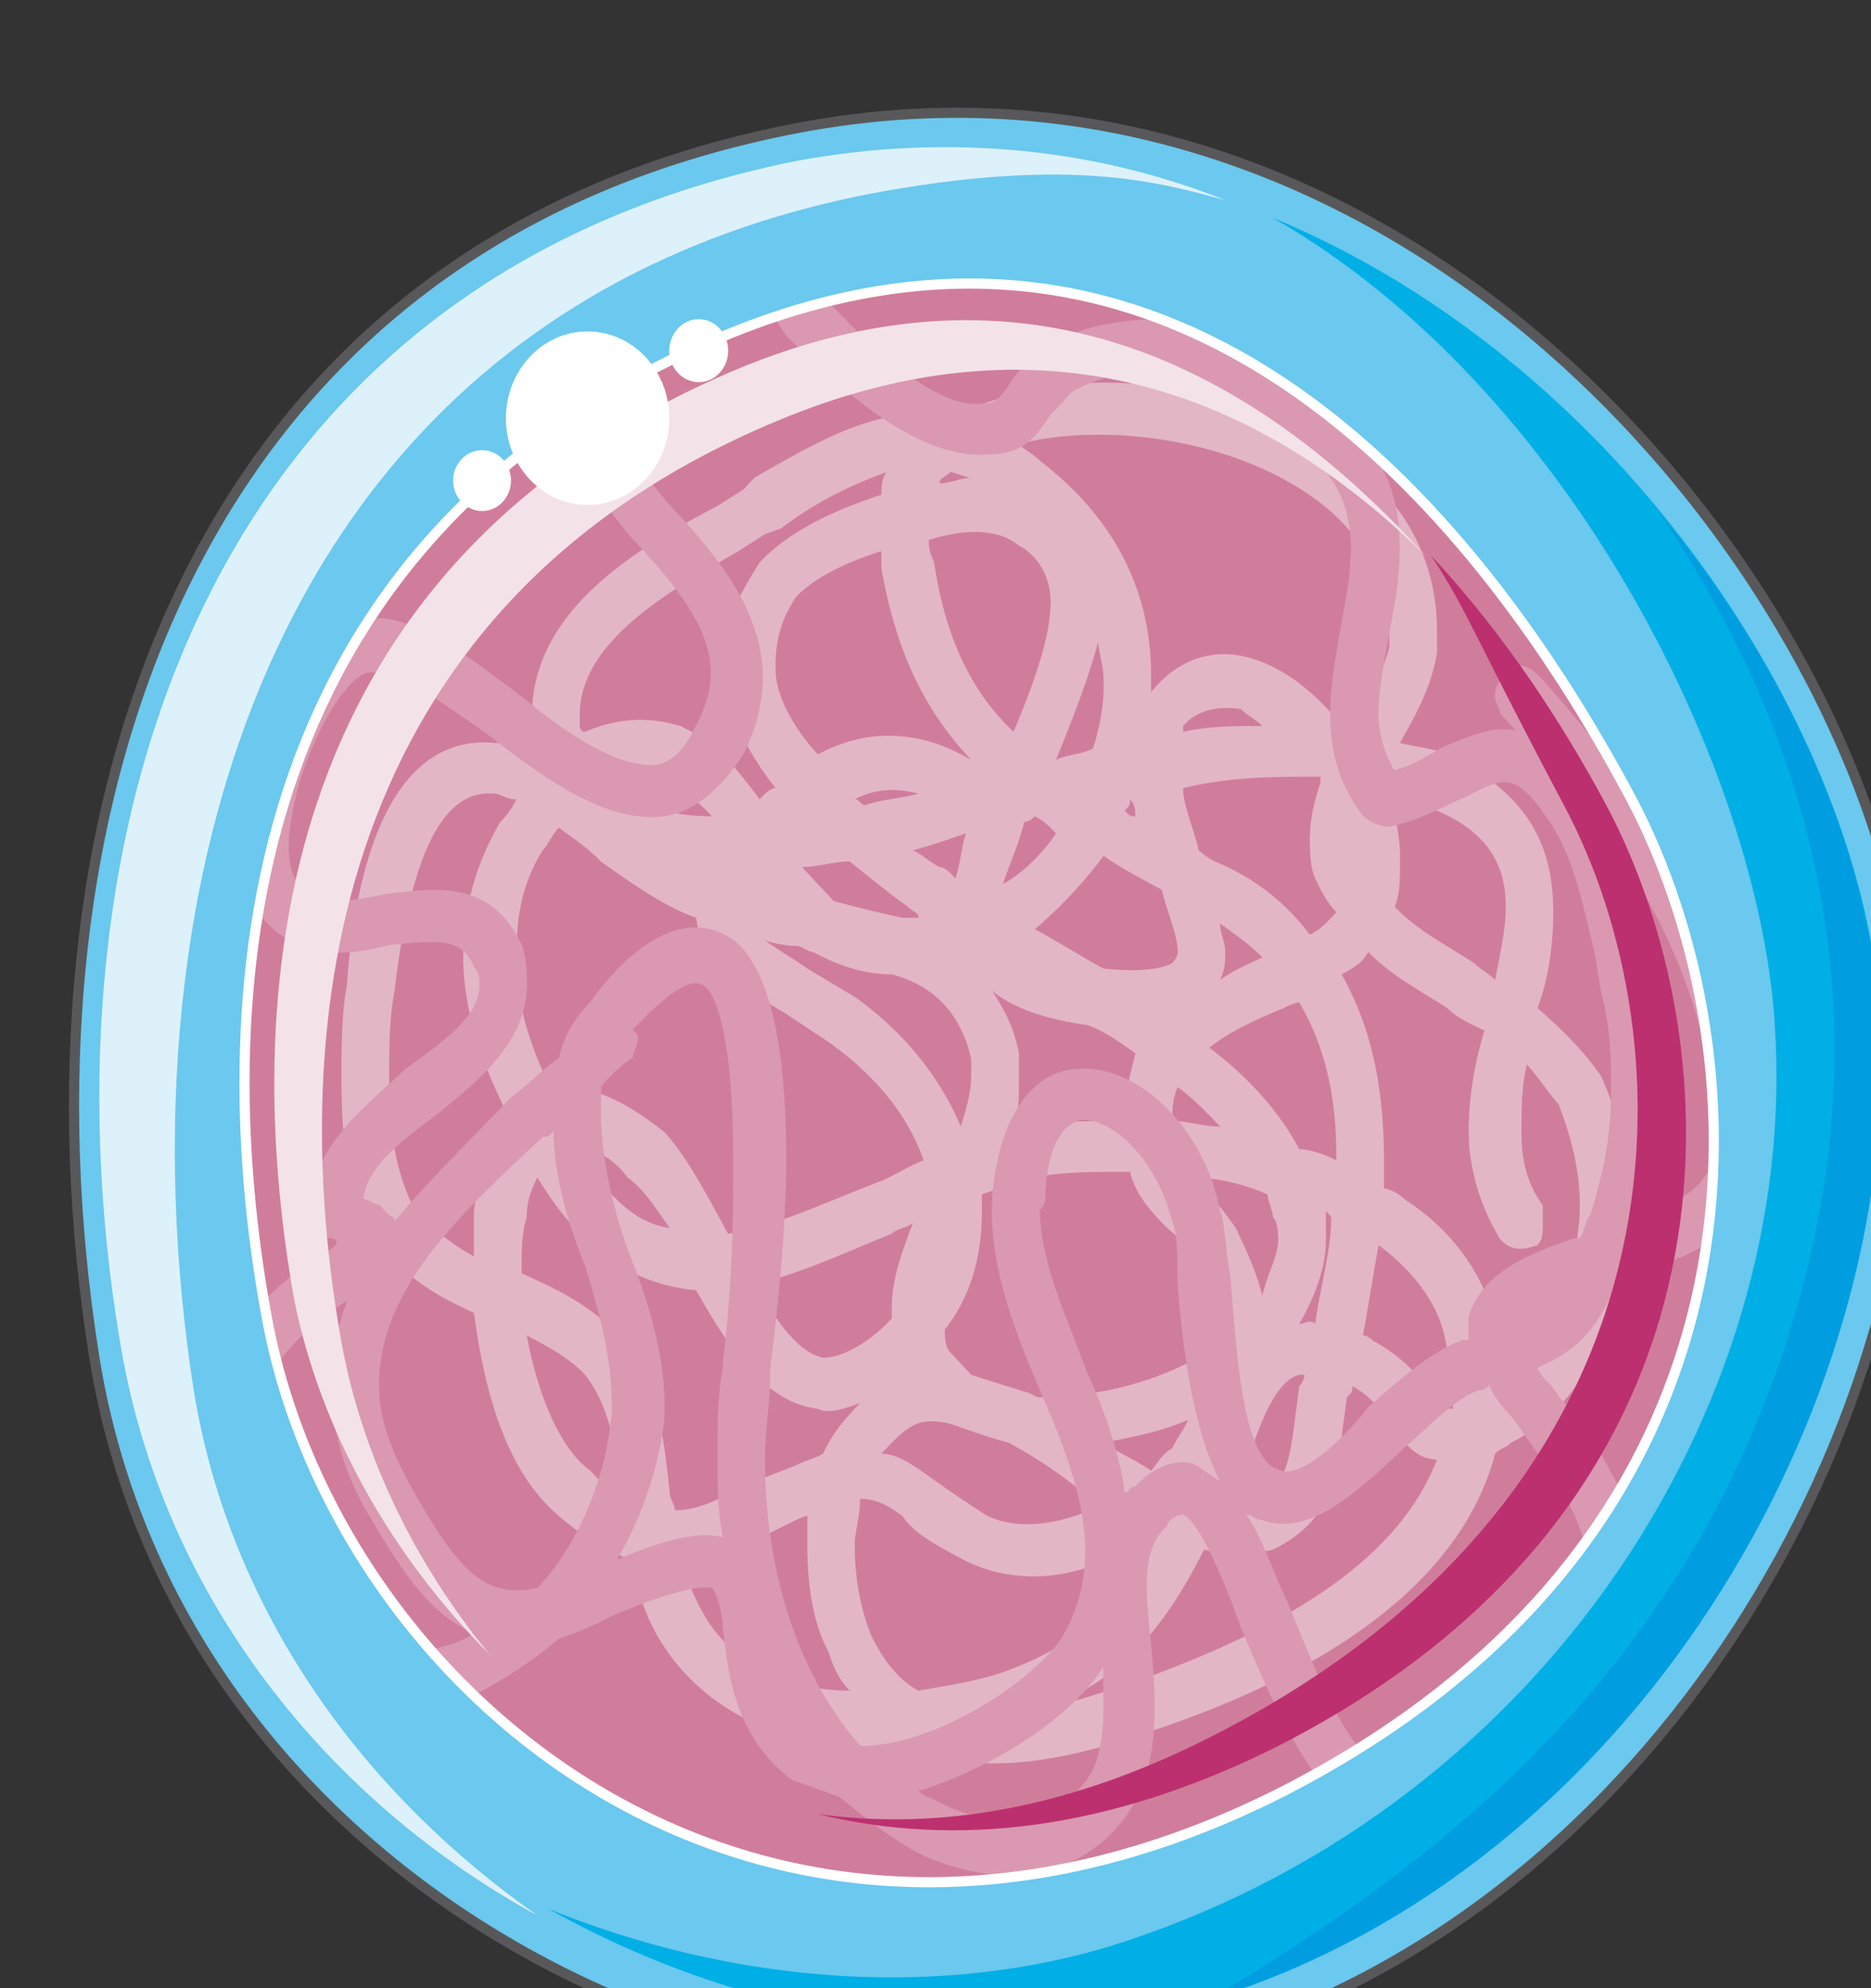 <svg xmlns="http://www.w3.org/2000/svg" version="1.0" viewBox="0 0 147.402 156.624"><rect x="0" y="0" width="147.402" height="156.624" fill="#333333" stroke="none"/><defs><clipPath clipPathUnits="userSpaceOnUse" id="a"><path d="M4.797 7.835h147.19V164.54H4.798z"/></clipPath></defs><path clip-path="url(#a)" d="M62.782 10.094C14.092 19.428.76 65.2 7.435 106.955c6.656 41.335 52.429 64.421 87.807 53.768 34.96-10.214 57.425-48.87 55.347-80.871C148.51 47.432 111.472.76 62.782 10.094z" fill="#6bc8ee" fill-rule="evenodd"/><path d="M148.13 80.211c-1.239-22.206-19.988-51.508-47.87-63.061 23.305 13.332 38.296 43.513 39.555 63.501 2.079 30.642-19.168 62.602-52.888 72.816-13.731 3.998-29.542 2.658-43.713-3.098 15.83 8.874 34.979 11.973 52.048 7.096 33.3-10.214 54.527-46.612 52.868-77.254z" fill="#00afe6" fill-rule="evenodd"/><path d="M95.182 157.545c33.36-10.214 54.607-46.632 52.948-77.294-.84-12.892-7.075-27.543-17.51-39.995 8.756 12.892 19.17 34.659 10.834 63.101-8.335 28.423-28.343 43.534-46.272 54.188z" fill="#009ee0" fill-rule="evenodd"/><path d="M56.846 26.544c-37.058 15.55-40.816 50.21-35.819 77.293 5.417 29.322 38.737 58.185 79.972 37.317 40.795-20.887 37.897-59.523 27.063-79.072-10.833-19.988-34.139-51.089-71.216-35.538z" fill="#d07d9b" fill-rule="evenodd"/><path d="M78.612 31.421c-1.259.44-2.918.88-3.757 1.34-5.417-.9-10.014 1.758-15.431 4.876l-.82.9-2.098 1.319c-5.837 3.118-14.591 7.995-14.591 16.45v1.34c0 .439 0 .879.42 1.778-1.24-.46-2.08-.9-3.339-.9-9.574-.879-11.253 13.332-11.673 19.109-.42 2.219-.42 4.897-.42 7.555 0 4.438.42 8.895 2.919 12.453 2.099 3.098 4.597 4.437 7.515 5.776.84 6.217 2.499 12.433 6.676 15.99 2.08 1.78 3.738 2.659 5.837 3.558.4 3.099 1.659 6.217 4.157 8.895 4.597 4.877 11.253 6.216 17.51 5.777 4.177 1.759 9.594 1.759 16.67-.46 7.095-2.219 25.844-8.435 29.602-22.666.42-.44.84-.44 1.259-.88 3.738-1.779 6.656-5.776 8.335-11.113.42-2.659.82-5.337.82-7.556 0-3.997-.82-7.555-2.08-10.213-1.239-1.78-2.918-3.558-4.996-5.337.84-2.219 1.239-4.897 1.239-7.556 0-4.877-1.66-8.894-7.496-11.992-1.239-.9-2.918-.9-4.577-1.34 1.24-2.218 2.499-4.437 2.918-7.115v-1.78c0-4.876-2.098-9.313-5.836-12.432-7.935-7.115-21.267-8.454-28.763-5.776zm-32.94 25.764v-.88c0-5.776 7.096-9.773 12.513-12.891l2.078-1.34 1.26-.44c2.918-2.218 5.816-3.557 8.335-4.437-.42.44-.42 1.34-.42 1.78-4.178 1.339-7.516 3.098-9.594 5.336-1.66 2.659-2.919 4.877-2.919 7.556v1.319c.42 3.118 2.08 6.236 4.178 8.894-.42 0-.84.44-1.26.88-1.658-2.219-3.337-4.437-6.255-5.777-2.919-.88-5.417-.44-7.496.46-.42 0-.42-.46-.42-.46zm29.183-19.988c.42 0 1.239.44 1.659.44-.82 0-1.66.44-2.499.44 0-.44.42-.44.84-.88zM32.74 95.402c-1.659-3.098-2.079-6.656-2.079-10.214 0-2.658 0-4.897.42-7.115 1.26-10.654 3.758-15.99 7.915-15.55.42 0 .84.439 1.68.439-.42.9-.84 1.339-1.26 1.779-2.079 3.558-2.918 7.115-2.918 10.673 0 4.438 1.679 8.895 3.758 12.892-1.26 1.78-2.499 3.998-2.919 7.096v3.558c-1.679-.88-3.338-2.219-4.597-3.558zm19.189-34.22c1.659.9 2.918 1.78 4.157 3.119-3.318 0-6.236-.88-8.335-2.658 1.679-.9 2.918-.9 4.178-.46zm9.174-8.434v-.44c0-1.779.42-3.558 1.659-5.336 1.26-1.34 3.758-2.659 6.676-3.558v1.339c1.24 7.116 3.738 11.553 7.076 15.11-3.738-2.218-7.916-2.678-12.073-.439-1.679-1.779-3.338-4.457-3.338-6.676zm19.168-9.774c1.66.88 2.499 2.658 2.499 4.437 0 2.679-1.24 6.236-2.918 10.234-3.338-3.118-5.417-7.555-6.257-13.332-.42-.9-.42-1.339-.42-1.779 2.919-.9 5.437-.9 7.096.44zm6.257 7.555c0 .88.42 1.78.42 3.118v.44c0 1.78-.42 3.558-.84 4.877-.84.46-2.079.46-2.918.9 1.259-3.118 2.498-6.217 3.338-9.335zm18.348-10.213c2.919 2.658 4.578 5.776 4.578 9.314v1.34c-.42 1.778-1.66 3.997-2.919 5.776 0 .44 0 .44-.42.9-2.078-2.68-4.577-4.898-7.495-5.777-2.918-.9-5.836 0-7.935 2.658v-1.34c0-6.655-2.918-12.432-8.755-16.889-.4-.44-1.239-.88-1.659-1.32 6.676-1.778 17.93-.459 24.605 5.338zm-11.672 16.87c.4-.44 1.659-1.78 4.577-1.32.42.44 1.259.88 1.659 1.32-2.079 0-4.158 0-6.236.46v-.46zm-20.848 5.336c-1.679.44-2.918.44-4.177.9-.42 0-.42-.46-.84-.46 1.68-.88 3.338-.88 5.017-.44zm-31.68 12.892c0-3.118.42-5.776 2.078-8.435.42-.46.84-1.339 1.26-1.779 1.239.88 2.498 1.78 3.317 2.659 2.519 1.779 5.017 3.558 7.516 4.437.42 3.558 3.338 5.337 7.075 7.556l3.338 2.218c3.758 2.679 6.257 5.777 7.516 9.335-1.26.46-2.519 1.339-3.758 1.779-4.577 1.778-8.335 3.557-11.673 3.997-1.659-3.098-3.338-6.216-4.997-7.995-3.338-2.658-6.256-3.998-8.754-3.098-2.1-4.018-2.919-7.556-2.919-10.674zm18.748-5.776zm7.515-1.78c1.66 1.34 3.318 2.66 4.578 3.559.42.44.84.44.84.88h-1.26c-2.079-.44-3.758-.88-5.417-1.32l-2.498-2.678c1.259 0 2.498-.44 3.757-.44zm9.155-2.218c-.4 1.34-.4 2.219-.82 3.558-.42-.46-.84-.9-1.259-.9-.84-.44-1.24-.879-2.079-1.319 1.66-.46 2.919-.899 4.158-1.339zm5.437-1.339c.82.44 1.239.9 1.659 1.34-.84 1.338-2.499 3.097-4.178 3.997.42-1.34 1.26-3.118 1.68-4.897.419 0 .839-.44.839-.44zm7.495-1.34c.42.46.42.9.42 1.34-.42 0-.42 0-.84-.44.42-.44.42-.44.42-.9zM46.512 115.85c-2.499-1.78-4.178-6.216-5.017-10.654 1.679.88 3.338 1.76 4.597 3.098 2.079 2.679 2.499 6.217 2.918 9.774-.84-.44-1.679-1.319-2.498-2.218zm-5.417-15.99c0-1.34 0-2.679.4-3.998 0-1.34.42-2.239.84-3.118 3.757 6.216 7.915 8.435 12.512 8.894 2.498 4.438 5.416 8.875 9.594 9.335.82.44 2.079 0 3.318-.46-1.24 1.34-2.079 2.219-2.918 3.998-.82.46-1.24.46-2.079.9l-4.577 1.778c-2.099 1.34-3.758 1.779-5.017 1.779 0-.44-.4-.9-.4-1.34-.42-3.997-.84-8.434-3.758-11.992-2.078-2.678-4.997-3.998-7.915-5.337v-.44zm4.158-9.775c1.259.44 2.918.88 4.177 2.659 1.24.88 2.079 2.218 3.338 3.997-2.918-.44-5.017-2.658-7.515-6.656zm22.086-11.553-3.738-2.238c-1.259-.88-2.078-1.32-3.338-2.219a8.53 8.53 0 0 0 2.499.44c.42 0 .84.46 1.26.46 1.658.879 3.737 1.778 6.235 1.778 3.338.88 5.437 3.099 6.257 6.656v1.34c0 1.339-.42 2.658-.82 3.997-1.679-3.997-4.597-7.555-8.355-10.214zM86.947 67.42c1.24.88 2.919 1.78 4.578 2.659.42 1.778 1.259 3.557 1.259 4.897 0 .44-.42.879-.42.879s-1.26.9-5.417.44c-1.679-.88-3.757-2.219-5.416-3.098 2.078-1.78 3.737-3.558 5.416-5.777zm9.575 7.556c0-.9-.4-1.34-.4-2.22 1.239.88 2.498 1.76 3.318 2.66-.82.439-2.079.879-3.318 1.778.4-.9.4-1.339.4-2.218zm7.515-13.792v.46c-.42 1.319-.84 2.658-.84 4.437 0 .9 0 2.219.42 3.118.42.88.84 1.779 1.66 2.658-.82.9-1.24 1.34-2.08 1.78-1.659-2.22-4.157-4.438-7.495-5.777 0 0-.84-.44-1.26-.88-.419-1.779-1.238-3.557-1.238-4.897 3.737-.9 7.075-.9 10.833-.9zM80.271 84.749v-1.78c-.42-2.218-1.259-3.557-2.078-4.896 1.659 1.339 4.157 2.218 7.495 2.678 1.26.44 2.499 1.32 3.758 2.219-.42 1.779-.84 3.118-.84 5.336-2.918 0-5.836 0-7.915.44-.42 0-.84.44-.84.44.42-1.34.42-2.658.42-4.437zm12.513.88c1.239.899 2.498 2.218 3.338 3.117-1.26 0-2.519-.44-3.758-.44 0-.899 0-1.778.42-2.678zm8.335-6.217s.84-.44 1.239-.44c2.099 3.558 2.918 7.556 2.918 11.993v.44c-.82-.44-2.079-.88-2.918-.88-1.659-3.118-4.158-5.776-7.076-7.995 1.66-1.34 3.758-2.239 5.837-3.118zm-30.862 17.77c.42-.44 1.26-.44 1.68-.88-.84 2.218-1.68 4.437-1.68 6.656v.9c-2.078 2.218-4.157 3.097-5.416 3.097-2.079-.44-3.738-3.098-5.417-5.776 3.758-.88 7.515-2.659 10.833-3.998zm1.26 11.112h-.42.42zm10.014-15.55c2.078-.44 4.577-.44 7.495-.44.42 1.779 1.659 3.098 2.499 3.998.839.88 1.679 1.339 2.498 2.658 1.26 1.779 1.679 3.998 1.679 5.777v1.339c-3.758 2.658-9.174 3.997-13.772 3.997-.4 0-.82-.44-1.239-.44-1.26-.44-2.918-.899-4.177-1.339-.42-.44-1.24-1.339-1.66-1.779-.42-.44-.42-1.319-.42-1.778 2.08-2.659 2.92-5.777 2.92-9.335v-1.319c1.258-.46 2.917-.9 4.177-1.34zm15.83 3.997c-1.24-1.779-2.079-2.658-2.918-3.557-.42-.44-.42-.44-.84-.44 2.099 0 4.178.44 6.256 1.339 0 .44.42 1.32.42 1.779.42.44.42 1.32.42 1.779 0 1.319-.84 2.658-1.26 4.437-.399-1.779-1.239-3.558-2.078-5.337zm7.096.9v-2.239l.42.46c0 2.658-.84 5.317-1.26 8.435-.42-.44-.84 0-1.259 0 1.26-2.219 2.099-4.438 2.099-6.656zm-44.613 23.546s3.338-1.78 3.757-1.78v2.22c0 3.117.42 6.216 1.66 8.454.42 1.32.839 2.219 1.678 3.098-3.757 0-7.515-1.319-10.013-3.997-1.66-1.78-2.499-3.998-3.338-6.217 2.098 0 4.177-.899 6.256-1.778zm11.253-1.78c.84 1.34 2.498 2.22 4.997 3.558 4.597 2.22 10.014 1.34 14.591-2.218h.42c-2.499 4.877-5.417 8.435-11.253 10.653-2.08.9-4.997 1.34-7.496 1.78-1.679-.88-2.918-2.66-3.758-4.438-.84-2.219-1.259-4.437-1.259-7.116 0-.88.42-2.218.42-3.558 1.26 0 2.099.46 3.338 1.34zm.84-7.115c.839-.44 2.078-.44 3.337 0 1.24.44 2.499.9 4.158 1.34a35.47 35.47 0 0 1 5.417 3.557c.84.44 1.259.88 2.098 1.34-2.918 1.318-6.256 2.218-9.174.879a105.391 105.391 0 0 1-4.597-3.118c-1.24-.88-2.499-1.78-3.738-1.78.82-.879 1.659-1.778 2.498-2.218zm21.666-.44c-.4.88-.82 1.34-1.239 2.219-.84.44-1.26 1.34-1.679 1.779-1.24-.88-2.498-1.34-3.738-2.219 2.499-.44 4.578-.9 6.656-1.779zm4.597 3.558c1.24-3.998 2.499-6.676 4.158-7.116h.42s0 .44-.42.9l-.4 3.098c-.42 3.118-.84 4.897-2.918 5.776-.84.46-1.679.46-2.099.46.42-1.339.84-2.238 1.26-3.118zm2.08 6.656c4.596-2.219 4.996-5.776 5.416-8.875l.42-3.118c.42-.44.42-.44.42-.88 1.658.88 2.498 2.22 2.918 3.099 1.259 1.34 2.078 2.678 3.757 2.678-2.918 7.556-11.253 13.332-25.844 18.21-1.679.439-2.518.899-3.758.899 5.837-2.679 8.755-7.116 11.254-12.013 2.078.46 3.757.46 5.416 0zm8.334-23.985c2.918 2.218 5.017 4.877 5.417 8.434.42.9.42 1.78.42 3.119v1.339c-.82 0-1.24-.46-1.66-1.34-.839-.899-2.078-2.678-4.597-3.997 0 0-.4-.44-.82-.44.42-2.238.82-4.897 1.24-7.115zm-.82-23.106c1.66 1.778 4.158 3.098 6.237 4.437.84.88 2.099 1.34 2.918 1.779-.82 2.658-1.24 5.337-1.24 7.995 0 2.678.84 5.776 2.5 8.455.839.88 1.658.88 2.918.44.42-.44.42-.9.42-1.78v-1.339c-1.26-1.778-1.68-3.557-1.68-5.776 0-1.779 0-3.558.42-5.337.84.9 1.68 2.239 2.499 3.118.84 2.219 1.679 4.897 1.679 7.995 0 1.78-.42 3.998-.84 6.217-1.26 3.558-2.918 6.676-5.417 8.015v-3.558c-.84-4.457-3.338-8.455-7.495-11.113-.42-.44-1.26-.9-1.68-.9v-2.218c0-5.317-.839-10.214-3.337-14.652.84-.46 1.679-.899 2.099-1.778zm2.5-6.676v-.88c0-1.779-.42-3.558-1.26-5.337 1.679.44 2.918.88 4.177 1.78 4.158 1.778 5.417 4.437 5.417 7.555 0 1.779-.42 3.558-.84 5.776-.42-.44-1.239-.9-1.658-1.339-2.1-1.34-4.598-2.658-6.257-4.437.42-.9.42-2.219.42-3.118z" fill="#e3b6c5" fill-rule="evenodd"/><path d="M118.608 53.108c-.42.46-.84.9-.84 1.779 0 .46.42.9.42 1.339.42.44.82.88 1.24 1.34-1.66-.46-3.738.439-5.837 1.318-.82.46-2.079 1.34-3.738 1.78-.84-1.32-1.259-3.099-1.259-4.438 0-1.779.42-3.998.84-6.216.42-2.219.84-4.438.84-6.676 0-2.659-.42-5.317-2.1-7.536-4.997-4.457-10.413-7.995-16.23-10.673-3.338 0-6.676.44-9.594 2.218-1.659 1.34-2.498 2.22-2.918 3.119-.82.879-.82 1.339-2.079 1.339-3.758.44-9.174-4.897-12.073-8.015-1.679.46-2.918.899-4.177 1.339l.84 1.339c3.737 3.558 9.993 9.774 15.83 9.334 2.918 0 3.738-1.339 4.997-3.118.42-.44.84-.88 1.659-1.779 6.676-3.997 15.01.44 19.588 5.777 3.338 3.558 2.498 7.995 1.659 12.432-.82 4.897-2.079 10.234 1.679 15.111.42.44 1.24.9 2.079.9 2.498-.46 4.577-1.78 5.836-2.24 3.338-1.758 4.158-2.218 7.076 2.24 1.679 2.658 2.498 6.655 3.338 10.213l.42 2.659c.82 3.118.82 5.336.82 7.555 0 3.558-.4 6.216-1.66 10.214-.42.44-.42 1.34-.84 1.779h-.4c-5.416 1.779-7.515 3.558-8.334 6.216v1.779h-.42c-2.498.9-4.997 3.118-7.495 5.337-2.1 2.658-5.417 5.776-7.096 4.877-2.918-.88-3.318-10.214-3.738-15.091-.42-2.219-.42-4.457-.84-5.337-1.258-6.656-6.655-11.553-11.252-11.113-1.66 0-5.837 1.34-6.656 9.774-.42 5.337 1.659 10.674 3.737 15.55 2.919 6.677 5.417 13.333 1.68 19.549-2.5 3.558-10.015 8.455-15.831 8.455-5.417-6.237-7.516-14.671-7.516-22.667 0-2.218.42-4.437.42-6.656v-.46c.84-6.655 1.26-11.992 1.26-16.43 0-13.331-2.919-16.89-4.998-17.769-4.597-2.218-9.174 3.558-10.413 5.337-1.26 1.32-2.099 2.659-2.499 4.437-1.259.88-2.518 2.22-3.757 3.099-2.919 3.118-6.257 6.236-9.175 9.774 0-.44-.4-.44-.4-.44l-.84-.88c-.419 0-.839-.44-1.258-.44.42-2.678 2.918-4.457 5.836-6.675 3.338-2.659 7.076-5.777 7.076-10.214 0-.9 0-1.779-.4-3.118-2.498-5.317-7.096-4.437-10.833-3.998-4.178.9-5.837.9-7.096-1.319-.82-1.779-.4-4.457.42-7.555 1.259-3.998 3.338-7.556 4.997-8.455 2.098-.88 6.256 2.238 10.014 4.897 4.577 3.558 9.574 7.116 14.151 6.216 2.079-.44 4.177-2.219 5.836-4.877 4.178-8.455-1.239-14.671-6.256-20.008-2.078-2.658-4.157-4.877-5.416-7.535-1.24.88-2.08 1.319-3.318 2.218 1.659 2.659 3.737 5.317 5.836 7.996 5.397 5.776 8.315 9.774 5.397 15.09-.82 1.78-1.66 2.679-2.898 3.119-2.919.44-7.096-2.22-10.834-5.337-4.177-3.098-7.915-6.216-11.673-6.216-4.997 7.555-7.495 15.11-9.174 23.105 2.918 3.998 7.095 3.558 10.433 2.659 4.158-.44 5.817-.44 6.656 1.779.42.44.42.9.42 1.339 0 2.219-2.079 3.998-5.836 6.656-3.338 3.118-7.496 6.236-7.496 11.113v.44c0 .9.84 1.779 1.66 1.779 0 0 .419 0 .419.44-.42.46-1.24.9-1.24.9-1.678.879-2.918 2.218-4.597 3.557 0 .44.42.88.42 1.32 0 .899.42 2.218.84 3.557 1.239-1.779 3.338-3.558 5.416-4.877-.84 2.219-1.259 4.437-1.259 6.656 0 3.118.84 6.656 2.918 10.214 2.919 4.897 4.997 7.995 8.335 9.334-1.239.88-2.078.88-3.338 1.34.84 1.318 2.1 2.218 3.338 3.557 2.499-1.34 4.578-2.678 6.676-4.457 1.24-.44 2.499-.88 4.158-1.78 6.256-2.658 7.495-2.218 7.915-2.218.42.44.84 2.219.84 3.118.42 3.558.819 8.435 5.416 11.993 1.24.44 2.499.88 3.738 1.34 1.679 1.318 3.758 3.097 6.256 4.437 4.577 2.218 11.253 3.098 15.83-2.22 3.339-3.997 2.919-9.333 2.499-14.23-.42-3.998-.84-7.536 1.26-9.315 0-.46.819-.9 1.239-.9 1.259.44 3.338 5.337 4.577 8.895 1.679 3.998 3.338 7.995 5.836 11.553 1.26-.9 2.079-1.339 3.338-2.218-2.079-2.679-3.758-7.116-5.417-11.114-1.259-2.658-2.078-5.336-3.338-7.115.42 0 .84.44 1.26.44 3.737 1.339 7.495-2.22 11.253-5.757 2.079-1.779 4.157-4.018 5.816-4.457 0 0 .42 0 .84-.44.42 1.34 1.659 2.219 2.498 3.558l1.26 1.779c1.659 2.218 2.918 4.437 3.737 7.095.84-1.319 2.08-2.658 2.919-3.997-1.24-2.219-2.08-3.998-3.338-5.777l-1.66-1.779c-.42-.88-1.259-1.319-1.658-2.218 2.918-1.32 4.577-2.659 6.236-6.656 0-.44.42-.44.42-.44 2.498-.9 4.577-1.34 6.676-2.678.4-2.219.4-4.438.4-6.217-.82 1.78-2.5 3.118-5.817 3.998 1.24-3.558 2.079-6.656 2.079-10.214 0-2.658-.42-5.337-1.26-8.435l-.4-2.678c-.42-2.219-.839-3.998-1.259-6.216 2.919 4.437 4.997 9.334 6.257 14.67.4 0 .4.44.4.44-.82-7.995-3.319-15.55-6.657-21.327 0-.44-.42-.44-.42-.879-2.078-2.678-4.157-5.337-6.655-8.015-.84-.88-2.1-.88-2.499 0zm-70.417 58.205c-.42 4.897-2.499 10.213-5.837 13.771-4.157.9-6.236-1.319-9.994-7.995-1.659-3.098-2.498-5.337-2.498-7.995 0-7.556 6.256-13.332 12.912-19.548.42 0 .42 0 .84-.44 0 3.558 1.239 7.555 2.498 10.654 1.24 3.997 2.079 7.555 2.079 10.673v.88zm8.754 9.774c-1.678-.44-4.177 0-8.334 1.779 2.078-3.558 3.338-7.556 3.737-11.114v-1.319c0-3.558-1.239-7.995-2.898-11.993-1.26-3.558-2.099-7.555-2.099-10.673v-2.219c.84-.88 1.68-1.779 2.499-2.219 0-.44.42-.899.42-1.778l-.42-.44c2.918-3.118 4.597-3.998 5.417-3.558.42 0 2.498 1.779 2.498 13.772 0 3.997 0 9.334-.82 15.99v.44c-.42 2.218-.42 4.457-.42 7.115 0 2.219 0 3.998.42 6.217zm28.323 19.548c-2.918 3.558-7.915 3.118-11.253 1.339-.82-.44-1.24-.44-1.659-.9 5.837-1.778 12.073-5.776 14.571-9.774v3.119c0 2.658-.4 4.877-1.659 6.216zm8.755-25.325c-1.679-.44-3.338.44-4.577 1.779-.42 0-.42.44-.84.44-.42-3.098-1.679-6.656-2.918-9.315-1.659-4.457-3.758-8.894-3.758-12.892 0 0 .42-.44.42-.88 0-1.778.42-5.776 2.918-6.235 2.499 0 5.837 3.118 7.076 7.995.42.9.42 2.678.42 4.897.42 5.336 1.259 11.553 3.338 15.55-.84-.44-1.26-.9-2.079-1.339z" fill="#da99b0" fill-rule="evenodd"/><path clip-path="url(#a)" d="M15.27 109.574C9.016 69.558 21.528 24.665 68.2 15.33c16.27-3.118 23.346-.88 28.342.44-9.993-3.998-21.666-5.337-33.759-3.099C16.11 22.007 2.758 65.56 9.434 105.576c3.338 20.448 16.67 36.458 32.94 45.333-13.352-9.335-24.185-23.546-27.103-41.335z" fill="#ddf1fb" fill-rule="evenodd"/><path d="M26.944 105.976C22.346 80.67 26.104 47.83 61.123 33.2c22.087-9.314 39.176-1.34 51.249 10.653-12.493-13.771-30.422-24.865-54.587-14.65-35.439 15.09-39.196 47.47-34.6 73.215 2.08 10.214 7.496 19.968 15.412 27.943-5.837-7.096-9.994-15.53-11.653-24.385z" fill="#f3e3e8" fill-rule="evenodd"/><path d="M126.503 63.342c-3.338-6.217-7.915-13.332-13.751-19.569 2.918 4.458 3.338 6.237 10.413 19.569C133.18 82.01 134 117.109 95.662 136.677c-11.253 5.777-21.667 7.556-31.261 6.216 10.853 2.659 22.926 1.34 36.258-5.336 38.337-19.549 35.838-55.547 25.844-74.215z" fill="#bc306f" fill-rule="evenodd"/><path clip-path="url(#a)" d="M62.782 10.094C14.092 19.428.76 65.2 7.435 106.955c6.656 41.335 52.429 64.421 87.807 53.768 34.96-10.214 57.425-48.87 55.347-80.871C148.51 47.432 111.472.76 62.782 10.094" fill="none" stroke="#58585a" stroke-width=".8" stroke-linecap="round" stroke-linejoin="round"/><path d="M56.846 26.544c-37.058 15.55-40.816 50.21-35.819 77.293 5.417 29.322 38.737 58.185 79.972 37.317 40.795-20.887 37.897-59.523 27.063-79.072-10.833-19.988-34.139-51.089-71.216-35.538" fill="none" stroke="#fff" stroke-width=".8" stroke-linecap="round" stroke-linejoin="round"/><path d="M39.856 32.94c0-3.768 2.888-6.836 6.436-6.836 3.558 0 6.436 3.068 6.436 6.836 0 3.778-2.878 6.836-6.436 6.836-3.548 0-6.436-3.058-6.436-6.836zm12.872-5.317c0-1.359 1.04-2.478 2.319-2.478 1.289 0 2.318 1.12 2.318 2.478 0 1.37-1.03 2.479-2.318 2.479-1.28 0-2.319-1.11-2.319-2.479zm-17.03 10.234c0-1.32 1.03-2.398 2.279-2.398 1.26 0 2.279 1.079 2.279 2.398 0 1.33-1.02 2.399-2.279 2.399-1.25 0-2.279-1.07-2.279-2.399z" fill="#fff" fill-rule="evenodd"/></svg>